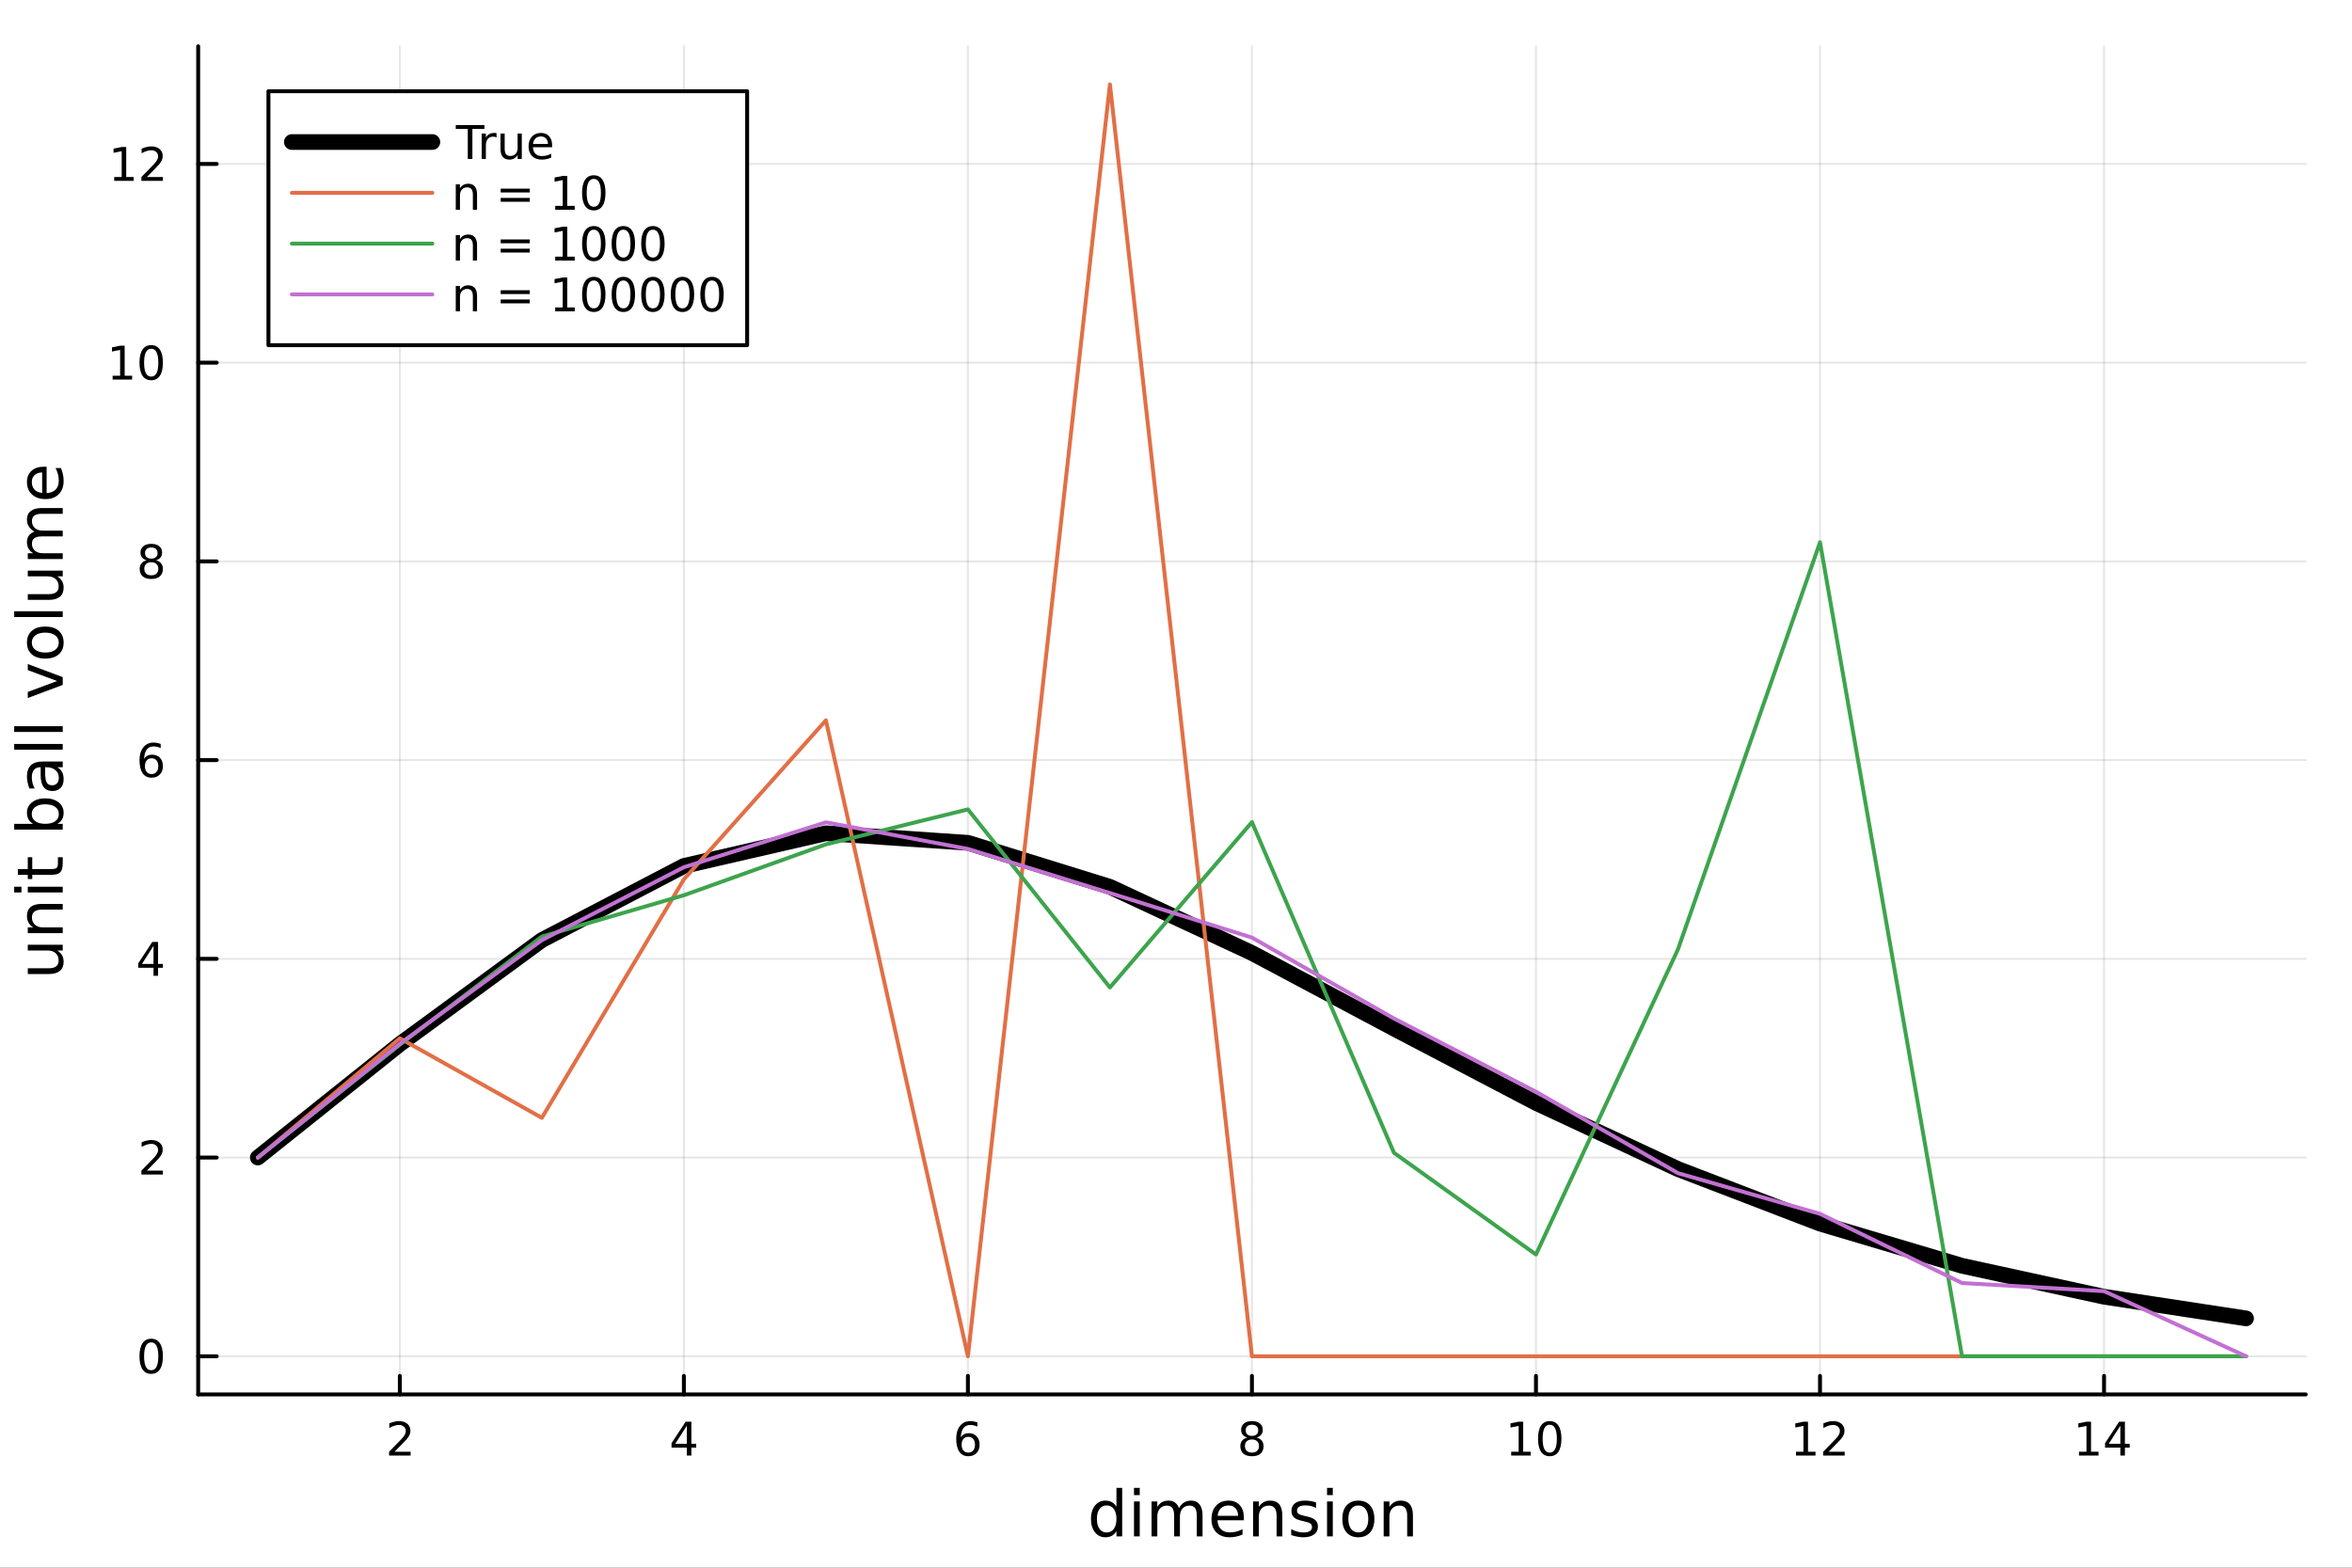 <?xml version="1.0" encoding="utf-8"?>
<svg xmlns="http://www.w3.org/2000/svg" xmlns:xlink="http://www.w3.org/1999/xlink" width="600" height="400" viewBox="0 0 2400 1600">
<rect x="0" y="0" width="2400" height="1600" fill="#333333" stroke="none"/>
<defs>
  <clipPath id="clip280">
    <rect x="0" y="0" width="2400" height="1600"/>
  </clipPath>
</defs>
<path clip-path="url(#clip280)" d="M0 1600 L2400 1600 L2400 0 L0 0  Z" fill="#ffffff" fill-rule="evenodd" fill-opacity="1"/>
<defs>
  <clipPath id="clip281">
    <rect x="480" y="0" width="1681" height="1600"/>
  </clipPath>
</defs>
<path clip-path="url(#clip280)" d="M202.227 1423.18 L2352.76 1423.18 L2352.76 47.244 L202.227 47.244  Z" fill="#ffffff" fill-rule="evenodd" fill-opacity="1"/>
<defs>
  <clipPath id="clip282">
    <rect x="202" y="47" width="2152" height="1377"/>
  </clipPath>
</defs>
<polyline clip-path="url(#clip282)" style="stroke:#000000; stroke-linecap:round; stroke-linejoin:round; stroke-width:2; stroke-opacity:0.1; fill:none" points="408.006,1423.18 408.006,47.244 "/>
<polyline clip-path="url(#clip282)" style="stroke:#000000; stroke-linecap:round; stroke-linejoin:round; stroke-width:2; stroke-opacity:0.1; fill:none" points="697.834,1423.18 697.834,47.244 "/>
<polyline clip-path="url(#clip282)" style="stroke:#000000; stroke-linecap:round; stroke-linejoin:round; stroke-width:2; stroke-opacity:0.1; fill:none" points="987.663,1423.18 987.663,47.244 "/>
<polyline clip-path="url(#clip282)" style="stroke:#000000; stroke-linecap:round; stroke-linejoin:round; stroke-width:2; stroke-opacity:0.1; fill:none" points="1277.49,1423.18 1277.49,47.244 "/>
<polyline clip-path="url(#clip282)" style="stroke:#000000; stroke-linecap:round; stroke-linejoin:round; stroke-width:2; stroke-opacity:0.1; fill:none" points="1567.32,1423.18 1567.32,47.244 "/>
<polyline clip-path="url(#clip282)" style="stroke:#000000; stroke-linecap:round; stroke-linejoin:round; stroke-width:2; stroke-opacity:0.1; fill:none" points="1857.15,1423.18 1857.15,47.244 "/>
<polyline clip-path="url(#clip282)" style="stroke:#000000; stroke-linecap:round; stroke-linejoin:round; stroke-width:2; stroke-opacity:0.1; fill:none" points="2146.98,1423.18 2146.98,47.244 "/>
<polyline clip-path="url(#clip280)" style="stroke:#000000; stroke-linecap:round; stroke-linejoin:round; stroke-width:4; stroke-opacity:1; fill:none" points="202.227,1423.18 2352.76,1423.18 "/>
<polyline clip-path="url(#clip280)" style="stroke:#000000; stroke-linecap:round; stroke-linejoin:round; stroke-width:4; stroke-opacity:1; fill:none" points="408.006,1423.18 408.006,1404.28 "/>
<polyline clip-path="url(#clip280)" style="stroke:#000000; stroke-linecap:round; stroke-linejoin:round; stroke-width:4; stroke-opacity:1; fill:none" points="697.834,1423.18 697.834,1404.28 "/>
<polyline clip-path="url(#clip280)" style="stroke:#000000; stroke-linecap:round; stroke-linejoin:round; stroke-width:4; stroke-opacity:1; fill:none" points="987.663,1423.18 987.663,1404.28 "/>
<polyline clip-path="url(#clip280)" style="stroke:#000000; stroke-linecap:round; stroke-linejoin:round; stroke-width:4; stroke-opacity:1; fill:none" points="1277.49,1423.18 1277.49,1404.28 "/>
<polyline clip-path="url(#clip280)" style="stroke:#000000; stroke-linecap:round; stroke-linejoin:round; stroke-width:4; stroke-opacity:1; fill:none" points="1567.32,1423.18 1567.32,1404.28 "/>
<polyline clip-path="url(#clip280)" style="stroke:#000000; stroke-linecap:round; stroke-linejoin:round; stroke-width:4; stroke-opacity:1; fill:none" points="1857.15,1423.18 1857.15,1404.28 "/>
<polyline clip-path="url(#clip280)" style="stroke:#000000; stroke-linecap:round; stroke-linejoin:round; stroke-width:4; stroke-opacity:1; fill:none" points="2146.98,1423.18 2146.98,1404.28 "/>
<path clip-path="url(#clip280)" d="M402.659 1481.64 L418.978 1481.64 L418.978 1485.58 L397.034 1485.58 L397.034 1481.64 Q399.696 1478.89 404.279 1474.26 Q408.885 1469.61 410.066 1468.27 Q412.311 1465.74 413.191 1464.01 Q414.094 1462.25 414.094 1460.56 Q414.094 1457.8 412.149 1456.07 Q410.228 1454.33 407.126 1454.33 Q404.927 1454.33 402.473 1455.09 Q400.043 1455.86 397.265 1457.41 L397.265 1452.69 Q400.089 1451.55 402.543 1450.97 Q404.997 1450.39 407.034 1450.39 Q412.404 1450.39 415.598 1453.08 Q418.793 1455.77 418.793 1460.26 Q418.793 1462.39 417.983 1464.31 Q417.196 1466.2 415.089 1468.8 Q414.51 1469.47 411.409 1472.69 Q408.307 1475.88 402.659 1481.64 Z" fill="#000000" fill-rule="nonzero" fill-opacity="1" /><path clip-path="url(#clip280)" d="M700.844 1455.09 L689.038 1473.54 L700.844 1473.54 L700.844 1455.09 M699.617 1451.02 L705.496 1451.02 L705.496 1473.54 L710.427 1473.54 L710.427 1477.43 L705.496 1477.43 L705.496 1485.58 L700.844 1485.58 L700.844 1477.43 L685.242 1477.43 L685.242 1472.92 L699.617 1451.02 Z" fill="#000000" fill-rule="nonzero" fill-opacity="1" /><path clip-path="url(#clip280)" d="M988.068 1466.44 Q984.92 1466.44 983.068 1468.59 Q981.239 1470.74 981.239 1474.49 Q981.239 1478.22 983.068 1480.39 Q984.92 1482.55 988.068 1482.55 Q991.216 1482.55 993.045 1480.39 Q994.897 1478.22 994.897 1474.49 Q994.897 1470.74 993.045 1468.59 Q991.216 1466.44 988.068 1466.44 M997.351 1451.78 L997.351 1456.04 Q995.591 1455.21 993.786 1454.77 Q992.003 1454.33 990.244 1454.33 Q985.614 1454.33 983.161 1457.45 Q980.73 1460.58 980.383 1466.9 Q981.749 1464.89 983.809 1463.82 Q985.869 1462.73 988.346 1462.73 Q993.554 1462.73 996.563 1465.9 Q999.596 1469.05 999.596 1474.49 Q999.596 1479.82 996.448 1483.03 Q993.3 1486.25 988.068 1486.25 Q982.073 1486.25 978.902 1481.67 Q975.73 1477.06 975.73 1468.33 Q975.73 1460.14 979.619 1455.28 Q983.508 1450.39 990.059 1450.39 Q991.818 1450.39 993.601 1450.74 Q995.406 1451.09 997.351 1451.78 Z" fill="#000000" fill-rule="nonzero" fill-opacity="1" /><path clip-path="url(#clip280)" d="M1277.49 1469.17 Q1274.16 1469.17 1272.24 1470.95 Q1270.34 1472.73 1270.34 1475.86 Q1270.34 1478.98 1272.24 1480.77 Q1274.16 1482.55 1277.49 1482.55 Q1280.83 1482.55 1282.75 1480.77 Q1284.67 1478.96 1284.67 1475.86 Q1284.67 1472.73 1282.75 1470.95 Q1280.85 1469.17 1277.49 1469.17 M1272.82 1467.18 Q1269.81 1466.44 1268.12 1464.38 Q1266.45 1462.32 1266.45 1459.35 Q1266.45 1455.21 1269.39 1452.8 Q1272.35 1450.39 1277.49 1450.39 Q1282.65 1450.39 1285.59 1452.8 Q1288.53 1455.21 1288.53 1459.35 Q1288.53 1462.32 1286.84 1464.38 Q1285.18 1466.44 1282.19 1467.18 Q1285.57 1467.96 1287.45 1470.26 Q1289.34 1472.55 1289.34 1475.86 Q1289.34 1480.88 1286.26 1483.57 Q1283.21 1486.25 1277.49 1486.25 Q1271.77 1486.25 1268.7 1483.57 Q1265.64 1480.88 1265.64 1475.86 Q1265.64 1472.55 1267.54 1470.26 Q1269.44 1467.96 1272.82 1467.18 M1271.1 1459.79 Q1271.1 1462.48 1272.77 1463.98 Q1274.46 1465.49 1277.49 1465.49 Q1280.5 1465.49 1282.19 1463.98 Q1283.9 1462.48 1283.9 1459.79 Q1283.9 1457.11 1282.19 1455.6 Q1280.5 1454.1 1277.49 1454.1 Q1274.46 1454.1 1272.77 1455.6 Q1271.1 1457.11 1271.1 1459.79 Z" fill="#000000" fill-rule="nonzero" fill-opacity="1" /><path clip-path="url(#clip280)" d="M1542.01 1481.64 L1549.65 1481.64 L1549.65 1455.28 L1541.34 1456.95 L1541.34 1452.69 L1549.6 1451.02 L1554.28 1451.02 L1554.28 1481.64 L1561.92 1481.64 L1561.92 1485.58 L1542.01 1485.58 L1542.01 1481.64 Z" fill="#000000" fill-rule="nonzero" fill-opacity="1" /><path clip-path="url(#clip280)" d="M1581.36 1454.1 Q1577.75 1454.1 1575.92 1457.66 Q1574.11 1461.2 1574.11 1468.33 Q1574.11 1475.44 1575.92 1479.01 Q1577.75 1482.55 1581.36 1482.55 Q1584.99 1482.55 1586.8 1479.01 Q1588.63 1475.44 1588.63 1468.33 Q1588.63 1461.2 1586.8 1457.66 Q1584.99 1454.1 1581.36 1454.1 M1581.36 1450.39 Q1587.17 1450.39 1590.23 1455 Q1593.3 1459.58 1593.3 1468.33 Q1593.3 1477.06 1590.23 1481.67 Q1587.17 1486.25 1581.36 1486.25 Q1575.55 1486.25 1572.47 1481.67 Q1569.42 1477.06 1569.42 1468.33 Q1569.42 1459.58 1572.47 1455 Q1575.55 1450.39 1581.36 1450.39 Z" fill="#000000" fill-rule="nonzero" fill-opacity="1" /><path clip-path="url(#clip280)" d="M1832.64 1481.64 L1840.27 1481.64 L1840.27 1455.28 L1831.96 1456.95 L1831.96 1452.69 L1840.23 1451.02 L1844.9 1451.02 L1844.9 1481.64 L1852.54 1481.64 L1852.54 1485.58 L1832.64 1485.58 L1832.64 1481.64 Z" fill="#000000" fill-rule="nonzero" fill-opacity="1" /><path clip-path="url(#clip280)" d="M1866.01 1481.64 L1882.33 1481.64 L1882.33 1485.58 L1860.39 1485.58 L1860.39 1481.64 Q1863.05 1478.89 1867.64 1474.26 Q1872.24 1469.61 1873.42 1468.27 Q1875.67 1465.74 1876.55 1464.01 Q1877.45 1462.25 1877.45 1460.56 Q1877.45 1457.8 1875.51 1456.07 Q1873.58 1454.33 1870.48 1454.33 Q1868.28 1454.33 1865.83 1455.09 Q1863.4 1455.86 1860.62 1457.41 L1860.62 1452.69 Q1863.45 1451.55 1865.9 1450.97 Q1868.35 1450.39 1870.39 1450.39 Q1875.76 1450.39 1878.95 1453.08 Q1882.15 1455.77 1882.15 1460.26 Q1882.15 1462.39 1881.34 1464.31 Q1880.55 1466.2 1878.45 1468.8 Q1877.87 1469.47 1874.76 1472.69 Q1871.66 1475.88 1866.01 1481.64 Z" fill="#000000" fill-rule="nonzero" fill-opacity="1" /><path clip-path="url(#clip280)" d="M2121.42 1481.64 L2129.06 1481.64 L2129.06 1455.28 L2120.75 1456.95 L2120.75 1452.69 L2129.01 1451.02 L2133.69 1451.02 L2133.69 1481.64 L2141.33 1481.64 L2141.33 1485.58 L2121.42 1485.58 L2121.42 1481.64 Z" fill="#000000" fill-rule="nonzero" fill-opacity="1" /><path clip-path="url(#clip280)" d="M2163.62 1455.09 L2151.82 1473.54 L2163.62 1473.54 L2163.62 1455.09 M2162.39 1451.02 L2168.27 1451.02 L2168.27 1473.54 L2173.2 1473.54 L2173.2 1477.43 L2168.27 1477.43 L2168.27 1485.58 L2163.62 1485.58 L2163.62 1477.43 L2148.02 1477.43 L2148.02 1472.92 L2162.39 1451.02 Z" fill="#000000" fill-rule="nonzero" fill-opacity="1" /><path clip-path="url(#clip280)" d="M1139.23 1537.81 L1139.23 1518.52 L1145.08 1518.52 L1145.08 1568.04 L1139.23 1568.04 L1139.23 1562.7 Q1137.38 1565.88 1134.55 1567.44 Q1131.75 1568.97 1127.8 1568.97 Q1121.34 1568.97 1117.27 1563.81 Q1113.22 1558.65 1113.22 1550.25 Q1113.22 1541.85 1117.27 1536.69 Q1121.34 1531.54 1127.8 1531.54 Q1131.75 1531.54 1134.55 1533.1 Q1137.38 1534.62 1139.23 1537.81 M1119.27 1550.25 Q1119.27 1556.71 1121.91 1560.4 Q1124.59 1564.07 1129.23 1564.07 Q1133.88 1564.07 1136.55 1560.4 Q1139.23 1556.71 1139.23 1550.25 Q1139.23 1543.79 1136.55 1540.13 Q1133.88 1536.44 1129.23 1536.44 Q1124.59 1536.44 1121.91 1540.13 Q1119.27 1543.79 1119.27 1550.25 Z" fill="#000000" fill-rule="nonzero" fill-opacity="1" /><path clip-path="url(#clip280)" d="M1157.15 1532.4 L1163 1532.4 L1163 1568.04 L1157.15 1568.04 L1157.15 1532.4 M1157.15 1518.52 L1163 1518.52 L1163 1525.93 L1157.15 1525.93 L1157.15 1518.52 Z" fill="#000000" fill-rule="nonzero" fill-opacity="1" /><path clip-path="url(#clip280)" d="M1203.01 1539.24 Q1205.21 1535.29 1208.26 1533.41 Q1211.32 1531.54 1215.46 1531.54 Q1221.03 1531.54 1224.05 1535.45 Q1227.08 1539.33 1227.08 1546.53 L1227.08 1568.04 L1221.19 1568.04 L1221.19 1546.72 Q1221.19 1541.59 1219.37 1539.11 Q1217.56 1536.63 1213.83 1536.63 Q1209.28 1536.63 1206.64 1539.65 Q1204 1542.68 1204 1547.9 L1204 1568.04 L1198.11 1568.04 L1198.11 1546.72 Q1198.11 1541.56 1196.3 1539.11 Q1194.48 1536.63 1190.7 1536.63 Q1186.21 1536.63 1183.57 1539.68 Q1180.92 1542.71 1180.92 1547.9 L1180.92 1568.04 L1175.04 1568.04 L1175.04 1532.4 L1180.92 1532.4 L1180.92 1537.93 Q1182.93 1534.66 1185.73 1533.1 Q1188.53 1531.54 1192.38 1531.54 Q1196.27 1531.54 1198.97 1533.51 Q1201.71 1535.48 1203.01 1539.24 Z" fill="#000000" fill-rule="nonzero" fill-opacity="1" /><path clip-path="url(#clip280)" d="M1269.25 1548.76 L1269.25 1551.62 L1242.32 1551.62 Q1242.7 1557.67 1245.95 1560.85 Q1249.23 1564 1255.05 1564 Q1258.43 1564 1261.58 1563.17 Q1264.76 1562.35 1267.88 1560.69 L1267.88 1566.23 Q1264.73 1567.57 1261.42 1568.27 Q1258.11 1568.97 1254.7 1568.97 Q1246.17 1568.97 1241.18 1564 Q1236.21 1559.04 1236.21 1550.57 Q1236.21 1541.82 1240.92 1536.69 Q1245.66 1531.54 1253.68 1531.54 Q1260.88 1531.54 1265.05 1536.18 Q1269.25 1540.8 1269.25 1548.76 M1263.39 1547.04 Q1263.33 1542.23 1260.69 1539.37 Q1258.08 1536.5 1253.75 1536.5 Q1248.85 1536.5 1245.89 1539.27 Q1242.96 1542.04 1242.51 1547.07 L1263.39 1547.04 Z" fill="#000000" fill-rule="nonzero" fill-opacity="1" /><path clip-path="url(#clip280)" d="M1308.49 1546.53 L1308.49 1568.04 L1302.64 1568.04 L1302.64 1546.72 Q1302.64 1541.66 1300.66 1539.14 Q1298.69 1536.63 1294.74 1536.63 Q1290 1536.63 1287.26 1539.65 Q1284.53 1542.68 1284.53 1547.9 L1284.53 1568.04 L1278.64 1568.04 L1278.64 1532.4 L1284.53 1532.4 L1284.53 1537.93 Q1286.63 1534.72 1289.46 1533.13 Q1292.32 1531.54 1296.05 1531.54 Q1302.19 1531.54 1305.34 1535.36 Q1308.49 1539.14 1308.49 1546.53 Z" fill="#000000" fill-rule="nonzero" fill-opacity="1" /><path clip-path="url(#clip280)" d="M1342.9 1533.45 L1342.9 1538.98 Q1340.42 1537.71 1337.74 1537.07 Q1335.07 1536.44 1332.2 1536.44 Q1327.84 1536.44 1325.65 1537.77 Q1323.48 1539.11 1323.48 1541.79 Q1323.48 1543.82 1325.04 1545 Q1326.6 1546.15 1331.31 1547.2 L1333.32 1547.64 Q1339.56 1548.98 1342.17 1551.43 Q1344.81 1553.85 1344.81 1558.21 Q1344.81 1563.17 1340.86 1566.07 Q1336.95 1568.97 1330.07 1568.97 Q1327.21 1568.97 1324.09 1568.39 Q1321 1567.85 1317.56 1566.74 L1317.56 1560.69 Q1320.81 1562.38 1323.96 1563.24 Q1327.11 1564.07 1330.2 1564.07 Q1334.34 1564.07 1336.57 1562.66 Q1338.79 1561.23 1338.79 1558.65 Q1338.79 1556.27 1337.17 1554.99 Q1335.58 1553.72 1330.14 1552.54 L1328.1 1552.07 Q1322.66 1550.92 1320.24 1548.56 Q1317.82 1546.18 1317.82 1542.04 Q1317.82 1537.01 1321.38 1534.27 Q1324.95 1531.54 1331.5 1531.54 Q1334.75 1531.54 1337.62 1532.01 Q1340.48 1532.49 1342.9 1533.45 Z" fill="#000000" fill-rule="nonzero" fill-opacity="1" /><path clip-path="url(#clip280)" d="M1354.13 1532.4 L1359.99 1532.4 L1359.99 1568.04 L1354.13 1568.04 L1354.13 1532.4 M1354.13 1518.52 L1359.99 1518.52 L1359.99 1525.93 L1354.13 1525.93 L1354.13 1518.52 Z" fill="#000000" fill-rule="nonzero" fill-opacity="1" /><path clip-path="url(#clip280)" d="M1386.06 1536.5 Q1381.35 1536.5 1378.61 1540.19 Q1375.87 1543.85 1375.87 1550.25 Q1375.87 1556.65 1378.58 1560.34 Q1381.32 1564 1386.06 1564 Q1390.74 1564 1393.47 1560.31 Q1396.21 1556.62 1396.21 1550.25 Q1396.21 1543.92 1393.47 1540.23 Q1390.74 1536.5 1386.06 1536.5 M1386.06 1531.54 Q1393.7 1531.54 1398.06 1536.5 Q1402.42 1541.47 1402.42 1550.25 Q1402.42 1559 1398.06 1564 Q1393.7 1568.97 1386.06 1568.97 Q1378.39 1568.97 1374.03 1564 Q1369.7 1559 1369.7 1550.25 Q1369.7 1541.47 1374.03 1536.5 Q1378.39 1531.54 1386.06 1531.54 Z" fill="#000000" fill-rule="nonzero" fill-opacity="1" /><path clip-path="url(#clip280)" d="M1441.76 1546.53 L1441.76 1568.04 L1435.9 1568.04 L1435.9 1546.72 Q1435.9 1541.66 1433.93 1539.14 Q1431.96 1536.63 1428.01 1536.63 Q1423.27 1536.63 1420.53 1539.65 Q1417.79 1542.68 1417.79 1547.9 L1417.79 1568.04 L1411.9 1568.04 L1411.9 1532.4 L1417.79 1532.4 L1417.79 1537.93 Q1419.89 1534.72 1422.73 1533.13 Q1425.59 1531.54 1429.31 1531.54 Q1435.46 1531.54 1438.61 1535.36 Q1441.76 1539.14 1441.76 1546.53 Z" fill="#000000" fill-rule="nonzero" fill-opacity="1" /><polyline clip-path="url(#clip282)" style="stroke:#000000; stroke-linecap:round; stroke-linejoin:round; stroke-width:2; stroke-opacity:0.1; fill:none" points="202.227,1384.24 2352.76,1384.24 "/>
<polyline clip-path="url(#clip282)" style="stroke:#000000; stroke-linecap:round; stroke-linejoin:round; stroke-width:2; stroke-opacity:0.1; fill:none" points="202.227,1181.42 2352.76,1181.42 "/>
<polyline clip-path="url(#clip282)" style="stroke:#000000; stroke-linecap:round; stroke-linejoin:round; stroke-width:2; stroke-opacity:0.1; fill:none" points="202.227,978.597 2352.76,978.597 "/>
<polyline clip-path="url(#clip282)" style="stroke:#000000; stroke-linecap:round; stroke-linejoin:round; stroke-width:2; stroke-opacity:0.1; fill:none" points="202.227,775.776 2352.76,775.776 "/>
<polyline clip-path="url(#clip282)" style="stroke:#000000; stroke-linecap:round; stroke-linejoin:round; stroke-width:2; stroke-opacity:0.1; fill:none" points="202.227,572.955 2352.76,572.955 "/>
<polyline clip-path="url(#clip282)" style="stroke:#000000; stroke-linecap:round; stroke-linejoin:round; stroke-width:2; stroke-opacity:0.1; fill:none" points="202.227,370.135 2352.76,370.135 "/>
<polyline clip-path="url(#clip282)" style="stroke:#000000; stroke-linecap:round; stroke-linejoin:round; stroke-width:2; stroke-opacity:0.1; fill:none" points="202.227,167.314 2352.76,167.314 "/>
<polyline clip-path="url(#clip280)" style="stroke:#000000; stroke-linecap:round; stroke-linejoin:round; stroke-width:4; stroke-opacity:1; fill:none" points="202.227,1423.18 202.227,47.244 "/>
<polyline clip-path="url(#clip280)" style="stroke:#000000; stroke-linecap:round; stroke-linejoin:round; stroke-width:4; stroke-opacity:1; fill:none" points="202.227,1384.24 221.125,1384.24 "/>
<polyline clip-path="url(#clip280)" style="stroke:#000000; stroke-linecap:round; stroke-linejoin:round; stroke-width:4; stroke-opacity:1; fill:none" points="202.227,1181.42 221.125,1181.42 "/>
<polyline clip-path="url(#clip280)" style="stroke:#000000; stroke-linecap:round; stroke-linejoin:round; stroke-width:4; stroke-opacity:1; fill:none" points="202.227,978.597 221.125,978.597 "/>
<polyline clip-path="url(#clip280)" style="stroke:#000000; stroke-linecap:round; stroke-linejoin:round; stroke-width:4; stroke-opacity:1; fill:none" points="202.227,775.776 221.125,775.776 "/>
<polyline clip-path="url(#clip280)" style="stroke:#000000; stroke-linecap:round; stroke-linejoin:round; stroke-width:4; stroke-opacity:1; fill:none" points="202.227,572.955 221.125,572.955 "/>
<polyline clip-path="url(#clip280)" style="stroke:#000000; stroke-linecap:round; stroke-linejoin:round; stroke-width:4; stroke-opacity:1; fill:none" points="202.227,370.135 221.125,370.135 "/>
<polyline clip-path="url(#clip280)" style="stroke:#000000; stroke-linecap:round; stroke-linejoin:round; stroke-width:4; stroke-opacity:1; fill:none" points="202.227,167.314 221.125,167.314 "/>
<path clip-path="url(#clip280)" d="M154.283 1370.04 Q150.672 1370.04 148.843 1373.6 Q147.038 1377.14 147.038 1384.27 Q147.038 1391.38 148.843 1394.94 Q150.672 1398.49 154.283 1398.49 Q157.917 1398.49 159.723 1394.94 Q161.552 1391.38 161.552 1384.27 Q161.552 1377.14 159.723 1373.6 Q157.917 1370.04 154.283 1370.04 M154.283 1366.33 Q160.093 1366.33 163.149 1370.94 Q166.227 1375.52 166.227 1384.27 Q166.227 1393 163.149 1397.61 Q160.093 1402.19 154.283 1402.19 Q148.473 1402.19 145.394 1397.61 Q142.339 1393 142.339 1384.27 Q142.339 1375.52 145.394 1370.94 Q148.473 1366.33 154.283 1366.33 Z" fill="#000000" fill-rule="nonzero" fill-opacity="1" /><path clip-path="url(#clip280)" d="M149.908 1194.76 L166.227 1194.76 L166.227 1198.7 L144.283 1198.7 L144.283 1194.76 Q146.945 1192.01 151.528 1187.38 Q156.135 1182.73 157.315 1181.38 Q159.561 1178.86 160.44 1177.12 Q161.343 1175.36 161.343 1173.67 Q161.343 1170.92 159.399 1169.18 Q157.478 1167.45 154.376 1167.45 Q152.177 1167.45 149.723 1168.21 Q147.292 1168.98 144.515 1170.53 L144.515 1165.8 Q147.339 1164.67 149.792 1164.09 Q152.246 1163.51 154.283 1163.51 Q159.653 1163.51 162.848 1166.2 Q166.042 1168.88 166.042 1173.37 Q166.042 1175.5 165.232 1177.42 Q164.445 1179.32 162.339 1181.92 Q161.76 1182.59 158.658 1185.8 Q155.556 1189 149.908 1194.76 Z" fill="#000000" fill-rule="nonzero" fill-opacity="1" /><path clip-path="url(#clip280)" d="M156.644 965.391 L144.839 983.84 L156.644 983.84 L156.644 965.391 M155.417 961.317 L161.297 961.317 L161.297 983.84 L166.227 983.84 L166.227 987.729 L161.297 987.729 L161.297 995.877 L156.644 995.877 L156.644 987.729 L141.042 987.729 L141.042 983.215 L155.417 961.317 Z" fill="#000000" fill-rule="nonzero" fill-opacity="1" /><path clip-path="url(#clip280)" d="M154.7 773.913 Q151.552 773.913 149.7 776.065 Q147.871 778.218 147.871 781.968 Q147.871 785.695 149.7 787.871 Q151.552 790.024 154.7 790.024 Q157.848 790.024 159.677 787.871 Q161.528 785.695 161.528 781.968 Q161.528 778.218 159.677 776.065 Q157.848 773.913 154.7 773.913 M163.982 759.26 L163.982 763.519 Q162.223 762.686 160.417 762.246 Q158.635 761.806 156.876 761.806 Q152.246 761.806 149.792 764.931 Q147.362 768.056 147.015 774.376 Q148.38 772.362 150.441 771.297 Q152.501 770.209 154.978 770.209 Q160.186 770.209 163.195 773.38 Q166.227 776.528 166.227 781.968 Q166.227 787.292 163.079 790.51 Q159.931 793.727 154.7 793.727 Q148.704 793.727 145.533 789.144 Q142.362 784.538 142.362 775.811 Q142.362 767.616 146.251 762.755 Q150.14 757.871 156.69 757.871 Q158.45 757.871 160.232 758.218 Q162.038 758.566 163.982 759.26 Z" fill="#000000" fill-rule="nonzero" fill-opacity="1" /><path clip-path="url(#clip280)" d="M154.376 573.823 Q151.042 573.823 149.121 575.606 Q147.223 577.388 147.223 580.513 Q147.223 583.638 149.121 585.421 Q151.042 587.203 154.376 587.203 Q157.709 587.203 159.63 585.421 Q161.552 583.615 161.552 580.513 Q161.552 577.388 159.63 575.606 Q157.732 573.823 154.376 573.823 M149.7 571.833 Q146.691 571.092 145.001 569.032 Q143.334 566.972 143.334 564.009 Q143.334 559.865 146.274 557.458 Q149.237 555.05 154.376 555.05 Q159.538 555.05 162.477 557.458 Q165.417 559.865 165.417 564.009 Q165.417 566.972 163.727 569.032 Q162.061 571.092 159.075 571.833 Q162.454 572.62 164.329 574.911 Q166.227 577.203 166.227 580.513 Q166.227 585.536 163.149 588.222 Q160.093 590.907 154.376 590.907 Q148.658 590.907 145.579 588.222 Q142.524 585.536 142.524 580.513 Q142.524 577.203 144.422 574.911 Q146.32 572.62 149.7 571.833 M147.987 564.448 Q147.987 567.134 149.653 568.638 Q151.343 570.143 154.376 570.143 Q157.385 570.143 159.075 568.638 Q160.788 567.134 160.788 564.448 Q160.788 561.763 159.075 560.259 Q157.385 558.754 154.376 558.754 Q151.343 558.754 149.653 560.259 Q147.987 561.763 147.987 564.448 Z" fill="#000000" fill-rule="nonzero" fill-opacity="1" /><path clip-path="url(#clip280)" d="M114.931 383.48 L122.57 383.48 L122.57 357.114 L114.26 358.781 L114.26 354.521 L122.524 352.855 L127.2 352.855 L127.2 383.48 L134.839 383.48 L134.839 387.415 L114.931 387.415 L114.931 383.48 Z" fill="#000000" fill-rule="nonzero" fill-opacity="1" /><path clip-path="url(#clip280)" d="M154.283 355.933 Q150.672 355.933 148.843 359.498 Q147.038 363.04 147.038 370.169 Q147.038 377.276 148.843 380.841 Q150.672 384.382 154.283 384.382 Q157.917 384.382 159.723 380.841 Q161.552 377.276 161.552 370.169 Q161.552 363.04 159.723 359.498 Q157.917 355.933 154.283 355.933 M154.283 352.23 Q160.093 352.23 163.149 356.836 Q166.227 361.419 166.227 370.169 Q166.227 378.896 163.149 383.503 Q160.093 388.086 154.283 388.086 Q148.473 388.086 145.394 383.503 Q142.339 378.896 142.339 370.169 Q142.339 361.419 145.394 356.836 Q148.473 352.23 154.283 352.23 Z" fill="#000000" fill-rule="nonzero" fill-opacity="1" /><path clip-path="url(#clip280)" d="M116.529 180.659 L124.168 180.659 L124.168 154.293 L115.857 155.96 L115.857 151.701 L124.121 150.034 L128.797 150.034 L128.797 180.659 L136.436 180.659 L136.436 184.594 L116.529 184.594 L116.529 180.659 Z" fill="#000000" fill-rule="nonzero" fill-opacity="1" /><path clip-path="url(#clip280)" d="M149.908 180.659 L166.227 180.659 L166.227 184.594 L144.283 184.594 L144.283 180.659 Q146.945 177.904 151.528 173.275 Q156.135 168.622 157.315 167.279 Q159.561 164.756 160.44 163.02 Q161.343 161.261 161.343 159.571 Q161.343 156.816 159.399 155.08 Q157.478 153.344 154.376 153.344 Q152.177 153.344 149.723 154.108 Q147.292 154.872 144.515 156.423 L144.515 151.701 Q147.339 150.566 149.792 149.988 Q152.246 149.409 154.283 149.409 Q159.653 149.409 162.848 152.094 Q166.042 154.779 166.042 159.27 Q166.042 161.4 165.232 163.321 Q164.445 165.219 162.339 167.812 Q161.76 168.483 158.658 171.701 Q155.556 174.895 149.908 180.659 Z" fill="#000000" fill-rule="nonzero" fill-opacity="1" /><path clip-path="url(#clip280)" d="M49.936 994.089 L28.356 994.089 L28.356 988.233 L49.713 988.233 Q54.774 988.233 57.32 986.26 Q59.835 984.286 59.835 980.339 Q59.835 975.597 56.811 972.86 Q53.787 970.091 48.567 970.091 L28.356 970.091 L28.356 964.234 L64.004 964.234 L64.004 970.091 L58.53 970.091 Q61.776 972.223 63.368 975.056 Q64.927 977.857 64.927 981.581 Q64.927 987.724 61.108 990.906 Q57.288 994.089 49.936 994.089 M27.497 979.353 L27.497 979.353 Z" fill="#000000" fill-rule="nonzero" fill-opacity="1" /><path clip-path="url(#clip280)" d="M42.488 922.539 L64.004 922.539 L64.004 928.395 L42.679 928.395 Q37.618 928.395 35.104 930.369 Q32.589 932.342 32.589 936.289 Q32.589 941.031 35.613 943.768 Q38.637 946.506 43.857 946.506 L64.004 946.506 L64.004 952.394 L28.356 952.394 L28.356 946.506 L33.894 946.506 Q30.68 944.405 29.088 941.572 Q27.497 938.708 27.497 934.984 Q27.497 928.841 31.316 925.69 Q35.104 922.539 42.488 922.539 Z" fill="#000000" fill-rule="nonzero" fill-opacity="1" /><path clip-path="url(#clip280)" d="M28.356 910.858 L28.356 905.001 L64.004 905.001 L64.004 910.858 L28.356 910.858 M14.479 910.858 L14.479 905.001 L21.895 905.001 L21.895 910.858 L14.479 910.858 Z" fill="#000000" fill-rule="nonzero" fill-opacity="1" /><path clip-path="url(#clip280)" d="M18.235 886.955 L28.356 886.955 L28.356 874.891 L32.908 874.891 L32.908 886.955 L52.259 886.955 Q56.62 886.955 57.861 885.777 Q59.103 884.567 59.103 880.907 L59.103 874.891 L64.004 874.891 L64.004 880.907 Q64.004 887.687 61.49 890.265 Q58.943 892.843 52.259 892.843 L32.908 892.843 L32.908 897.14 L28.356 897.14 L28.356 892.843 L18.235 892.843 L18.235 886.955 Z" fill="#000000" fill-rule="nonzero" fill-opacity="1" /><path clip-path="url(#clip280)" d="M46.212 820.878 Q39.751 820.878 36.09 823.552 Q32.398 826.194 32.398 830.841 Q32.398 835.488 36.09 838.161 Q39.751 840.803 46.212 840.803 Q52.673 840.803 56.365 838.161 Q60.026 835.488 60.026 830.841 Q60.026 826.194 56.365 823.552 Q52.673 820.878 46.212 820.878 M33.767 840.803 Q30.584 838.957 29.056 836.156 Q27.497 833.323 27.497 829.409 Q27.497 822.915 32.653 818.873 Q37.809 814.799 46.212 814.799 Q54.615 814.799 59.771 818.873 Q64.927 822.915 64.927 829.409 Q64.927 833.323 63.399 836.156 Q61.84 838.957 58.657 840.803 L64.004 840.803 L64.004 846.691 L14.479 846.691 L14.479 840.803 L33.767 840.803 Z" fill="#000000" fill-rule="nonzero" fill-opacity="1" /><path clip-path="url(#clip280)" d="M46.085 788.891 Q46.085 795.989 47.708 798.726 Q49.331 801.463 53.246 801.463 Q56.365 801.463 58.211 799.426 Q60.026 797.357 60.026 793.824 Q60.026 788.954 56.588 786.026 Q53.119 783.066 47.39 783.066 L46.085 783.066 L46.085 788.891 M43.666 777.21 L64.004 777.21 L64.004 783.066 L58.593 783.066 Q61.84 785.071 63.399 788.063 Q64.927 791.055 64.927 795.384 Q64.927 800.858 61.872 804.105 Q58.784 807.32 53.628 807.32 Q47.612 807.32 44.557 803.309 Q41.501 799.267 41.501 791.278 L41.501 783.066 L40.928 783.066 Q36.886 783.066 34.69 785.74 Q32.462 788.382 32.462 793.188 Q32.462 796.243 33.194 799.14 Q33.926 802.036 35.39 804.71 L29.98 804.71 Q28.738 801.495 28.133 798.471 Q27.497 795.447 27.497 792.583 Q27.497 784.849 31.507 781.029 Q35.518 777.21 43.666 777.21 Z" fill="#000000" fill-rule="nonzero" fill-opacity="1" /><path clip-path="url(#clip280)" d="M14.479 765.147 L14.479 759.29 L64.004 759.29 L64.004 765.147 L14.479 765.147 Z" fill="#000000" fill-rule="nonzero" fill-opacity="1" /><path clip-path="url(#clip280)" d="M14.479 747.036 L14.479 741.18 L64.004 741.18 L64.004 747.036 L14.479 747.036 Z" fill="#000000" fill-rule="nonzero" fill-opacity="1" /><path clip-path="url(#clip280)" d="M28.356 712.407 L28.356 706.2 L58.275 695.06 L28.356 683.92 L28.356 677.714 L64.004 691.082 L64.004 699.039 L28.356 712.407 Z" fill="#000000" fill-rule="nonzero" fill-opacity="1" /><path clip-path="url(#clip280)" d="M32.462 655.816 Q32.462 660.526 36.154 663.264 Q39.815 666.001 46.212 666.001 Q52.609 666.001 56.302 663.295 Q59.962 660.558 59.962 655.816 Q59.962 651.137 56.27 648.4 Q52.578 645.662 46.212 645.662 Q39.878 645.662 36.186 648.4 Q32.462 651.137 32.462 655.816 M27.497 655.816 Q27.497 648.177 32.462 643.816 Q37.427 639.456 46.212 639.456 Q54.965 639.456 59.962 643.816 Q64.927 648.177 64.927 655.816 Q64.927 663.486 59.962 667.847 Q54.965 672.176 46.212 672.176 Q37.427 672.176 32.462 667.847 Q27.497 663.486 27.497 655.816 Z" fill="#000000" fill-rule="nonzero" fill-opacity="1" /><path clip-path="url(#clip280)" d="M14.479 629.748 L14.479 623.892 L64.004 623.892 L64.004 629.748 L14.479 629.748 Z" fill="#000000" fill-rule="nonzero" fill-opacity="1" /><path clip-path="url(#clip280)" d="M49.936 612.242 L28.356 612.242 L28.356 606.386 L49.713 606.386 Q54.774 606.386 57.32 604.413 Q59.835 602.439 59.835 598.493 Q59.835 593.75 56.811 591.013 Q53.787 588.244 48.567 588.244 L28.356 588.244 L28.356 582.387 L64.004 582.387 L64.004 588.244 L58.53 588.244 Q61.776 590.376 63.368 593.209 Q64.927 596.01 64.927 599.734 Q64.927 605.877 61.108 609.06 Q57.288 612.242 49.936 612.242 M27.497 597.506 L27.497 597.506 Z" fill="#000000" fill-rule="nonzero" fill-opacity="1" /><path clip-path="url(#clip280)" d="M35.199 542.57 Q31.253 540.374 29.375 537.318 Q27.497 534.263 27.497 530.125 Q27.497 524.555 31.412 521.531 Q35.295 518.507 42.488 518.507 L64.004 518.507 L64.004 524.396 L42.679 524.396 Q37.555 524.396 35.072 526.21 Q32.589 528.024 32.589 531.748 Q32.589 536.3 35.613 538.941 Q38.637 541.583 43.857 541.583 L64.004 541.583 L64.004 547.471 L42.679 547.471 Q37.523 547.471 35.072 549.286 Q32.589 551.1 32.589 554.887 Q32.589 559.375 35.645 562.017 Q38.669 564.659 43.857 564.659 L64.004 564.659 L64.004 570.547 L28.356 570.547 L28.356 564.659 L33.894 564.659 Q30.616 562.654 29.056 559.853 Q27.497 557.052 27.497 553.201 Q27.497 549.317 29.47 546.612 Q31.444 543.875 35.199 542.57 Z" fill="#000000" fill-rule="nonzero" fill-opacity="1" /><path clip-path="url(#clip280)" d="M44.716 476.335 L47.581 476.335 L47.581 503.262 Q53.628 502.88 56.811 499.633 Q59.962 496.355 59.962 490.53 Q59.962 487.156 59.134 484.005 Q58.307 480.822 56.652 477.703 L62.19 477.703 Q63.527 480.854 64.227 484.164 Q64.927 487.475 64.927 490.88 Q64.927 499.41 59.962 504.407 Q54.997 509.373 46.53 509.373 Q37.777 509.373 32.653 504.662 Q27.497 499.92 27.497 491.899 Q27.497 484.705 32.144 480.536 Q36.759 476.335 44.716 476.335 M42.997 482.191 Q38.191 482.255 35.327 484.896 Q32.462 487.506 32.462 491.835 Q32.462 496.737 35.231 499.697 Q38 502.625 43.029 503.071 L42.997 482.191 Z" fill="#000000" fill-rule="nonzero" fill-opacity="1" /><polyline clip-path="url(#clip282)" style="stroke:#000000; stroke-linecap:round; stroke-linejoin:round; stroke-width:16; stroke-opacity:1; fill:none" points="263.091,1181.42 408.006,1065.65 552.92,959.452 697.834,883.798 842.749,850.436 987.663,860.179 1132.58,905.098 1277.49,972.643 1422.41,1049.74 1567.32,1125.63 1712.23,1193.17 1857.15,1248.83 2002.06,1291.89 2146.98,1323.47 2291.89,1345.56 "/>
<polyline clip-path="url(#clip282)" style="stroke:#e26f46; stroke-linecap:round; stroke-linejoin:round; stroke-width:4; stroke-opacity:1; fill:none" points="263.091,1181.42 408.006,1059.73 552.92,1140.85 697.834,897.469 842.749,735.212 987.663,1384.24 1132.58,86.186 1277.49,1384.24 1422.41,1384.24 1567.32,1384.24 1712.23,1384.24 1857.15,1384.24 2002.06,1384.24 2146.98,1384.24 2291.89,1384.24 "/>
<polyline clip-path="url(#clip282)" style="stroke:#3da44d; stroke-linecap:round; stroke-linejoin:round; stroke-width:4; stroke-opacity:1; fill:none" points="263.091,1181.42 408.006,1066.22 552.92,955.881 697.834,913.694 842.749,861.772 987.663,826.076 1132.58,1007.8 1277.49,839.056 1422.41,1176.55 1567.32,1280.39 1712.23,968.861 1857.15,553.485 2002.06,1384.24 2146.98,1384.24 2291.89,1384.24 "/>
<polyline clip-path="url(#clip282)" style="stroke:#c271d2; stroke-linecap:round; stroke-linejoin:round; stroke-width:4; stroke-opacity:1; fill:none" points="263.091,1181.42 408.006,1065.24 552.92,959.499 697.834,885.105 842.749,839.283 987.663,866.445 1132.58,911.488 1277.49,956.919 1422.41,1039.48 1567.32,1114.24 1712.23,1197.32 1857.15,1238.86 2002.06,1309.47 2146.98,1317.78 2291.89,1384.24 "/>
<path clip-path="url(#clip280)" d="M273.912 352.309 L762.389 352.309 L762.389 93.109 L273.912 93.109  Z" fill="#ffffff" fill-rule="evenodd" fill-opacity="1"/>
<polyline clip-path="url(#clip280)" style="stroke:#000000; stroke-linecap:round; stroke-linejoin:round; stroke-width:4; stroke-opacity:1; fill:none" points="273.912,352.309 762.389,352.309 762.389,93.109 273.912,93.109 273.912,352.309 "/>
<polyline clip-path="url(#clip280)" style="stroke:#000000; stroke-linecap:round; stroke-linejoin:round; stroke-width:16; stroke-opacity:1; fill:none" points="297.807,144.949 441.175,144.949 "/>
<path clip-path="url(#clip280)" d="M465.07 127.669 L494.306 127.669 L494.306 131.604 L482.037 131.604 L482.037 162.229 L477.338 162.229 L477.338 131.604 L465.07 131.604 L465.07 127.669 Z" fill="#000000" fill-rule="nonzero" fill-opacity="1" /><path clip-path="url(#clip280)" d="M506.69 140.284 Q505.972 139.868 505.116 139.682 Q504.283 139.474 503.264 139.474 Q499.653 139.474 497.709 141.835 Q495.787 144.173 495.787 148.571 L495.787 162.229 L491.505 162.229 L491.505 136.303 L495.787 136.303 L495.787 140.331 Q497.13 137.969 499.283 136.835 Q501.435 135.678 504.514 135.678 Q504.954 135.678 505.486 135.747 Q506.019 135.794 506.667 135.909 L506.69 140.284 Z" fill="#000000" fill-rule="nonzero" fill-opacity="1" /><path clip-path="url(#clip280)" d="M510.718 151.997 L510.718 136.303 L514.977 136.303 L514.977 151.835 Q514.977 155.516 516.412 157.368 Q517.847 159.196 520.718 159.196 Q524.167 159.196 526.157 156.997 Q528.171 154.798 528.171 151.002 L528.171 136.303 L532.431 136.303 L532.431 162.229 L528.171 162.229 L528.171 158.247 Q526.62 160.608 524.56 161.766 Q522.523 162.9 519.815 162.9 Q515.347 162.9 513.033 160.122 Q510.718 157.344 510.718 151.997 M521.435 135.678 L521.435 135.678 Z" fill="#000000" fill-rule="nonzero" fill-opacity="1" /><path clip-path="url(#clip280)" d="M563.379 148.201 L563.379 150.284 L543.796 150.284 Q544.074 154.682 546.435 156.997 Q548.819 159.289 553.055 159.289 Q555.509 159.289 557.801 158.687 Q560.116 158.085 562.384 156.881 L562.384 160.909 Q560.092 161.881 557.685 162.391 Q555.278 162.9 552.801 162.9 Q546.597 162.9 542.963 159.289 Q539.352 155.678 539.352 149.52 Q539.352 143.155 542.778 139.428 Q546.227 135.678 552.06 135.678 Q557.292 135.678 560.324 139.057 Q563.379 142.414 563.379 148.201 M559.12 146.951 Q559.074 143.456 557.153 141.372 Q555.255 139.289 552.106 139.289 Q548.542 139.289 546.389 141.303 Q544.259 143.317 543.935 146.974 L559.12 146.951 Z" fill="#000000" fill-rule="nonzero" fill-opacity="1" /><polyline clip-path="url(#clip280)" style="stroke:#e26f46; stroke-linecap:round; stroke-linejoin:round; stroke-width:4; stroke-opacity:1; fill:none" points="297.807,196.789 441.175,196.789 "/>
<path clip-path="url(#clip280)" d="M486.783 198.421 L486.783 214.069 L482.523 214.069 L482.523 198.559 Q482.523 194.879 481.088 193.05 Q479.653 191.222 476.783 191.222 Q473.334 191.222 471.343 193.421 Q469.352 195.62 469.352 199.416 L469.352 214.069 L465.07 214.069 L465.07 188.143 L469.352 188.143 L469.352 192.171 Q470.88 189.833 472.94 188.675 Q475.023 187.518 477.732 187.518 Q482.199 187.518 484.491 190.296 Q486.783 193.05 486.783 198.421 Z" fill="#000000" fill-rule="nonzero" fill-opacity="1" /><path clip-path="url(#clip280)" d="M510.903 192.541 L540.579 192.541 L540.579 196.43 L510.903 196.43 L510.903 192.541 M510.903 201.985 L540.579 201.985 L540.579 205.921 L510.903 205.921 L510.903 201.985 Z" fill="#000000" fill-rule="nonzero" fill-opacity="1" /><path clip-path="url(#clip280)" d="M566.551 210.133 L574.19 210.133 L574.19 183.768 L565.879 185.435 L565.879 181.175 L574.143 179.509 L578.819 179.509 L578.819 210.133 L586.458 210.133 L586.458 214.069 L566.551 214.069 L566.551 210.133 Z" fill="#000000" fill-rule="nonzero" fill-opacity="1" /><path clip-path="url(#clip280)" d="M605.902 182.587 Q602.291 182.587 600.463 186.152 Q598.657 189.694 598.657 196.823 Q598.657 203.93 600.463 207.495 Q602.291 211.036 605.902 211.036 Q609.537 211.036 611.342 207.495 Q613.171 203.93 613.171 196.823 Q613.171 189.694 611.342 186.152 Q609.537 182.587 605.902 182.587 M605.902 178.884 Q611.713 178.884 614.768 183.49 Q617.847 188.073 617.847 196.823 Q617.847 205.55 614.768 210.157 Q611.713 214.74 605.902 214.74 Q600.092 214.74 597.014 210.157 Q593.958 205.55 593.958 196.823 Q593.958 188.073 597.014 183.49 Q600.092 178.884 605.902 178.884 Z" fill="#000000" fill-rule="nonzero" fill-opacity="1" /><polyline clip-path="url(#clip280)" style="stroke:#3da44d; stroke-linecap:round; stroke-linejoin:round; stroke-width:4; stroke-opacity:1; fill:none" points="297.807,248.629 441.175,248.629 "/>
<path clip-path="url(#clip280)" d="M486.783 250.261 L486.783 265.909 L482.523 265.909 L482.523 250.399 Q482.523 246.719 481.088 244.89 Q479.653 243.062 476.783 243.062 Q473.334 243.062 471.343 245.261 Q469.352 247.46 469.352 251.256 L469.352 265.909 L465.07 265.909 L465.07 239.983 L469.352 239.983 L469.352 244.011 Q470.88 241.673 472.94 240.515 Q475.023 239.358 477.732 239.358 Q482.199 239.358 484.491 242.136 Q486.783 244.89 486.783 250.261 Z" fill="#000000" fill-rule="nonzero" fill-opacity="1" /><path clip-path="url(#clip280)" d="M510.903 244.381 L540.579 244.381 L540.579 248.27 L510.903 248.27 L510.903 244.381 M510.903 253.825 L540.579 253.825 L540.579 257.761 L510.903 257.761 L510.903 253.825 Z" fill="#000000" fill-rule="nonzero" fill-opacity="1" /><path clip-path="url(#clip280)" d="M566.551 261.973 L574.19 261.973 L574.19 235.608 L565.879 237.275 L565.879 233.015 L574.143 231.349 L578.819 231.349 L578.819 261.973 L586.458 261.973 L586.458 265.909 L566.551 265.909 L566.551 261.973 Z" fill="#000000" fill-rule="nonzero" fill-opacity="1" /><path clip-path="url(#clip280)" d="M605.902 234.427 Q602.291 234.427 600.463 237.992 Q598.657 241.534 598.657 248.663 Q598.657 255.77 600.463 259.335 Q602.291 262.876 605.902 262.876 Q609.537 262.876 611.342 259.335 Q613.171 255.77 613.171 248.663 Q613.171 241.534 611.342 237.992 Q609.537 234.427 605.902 234.427 M605.902 230.724 Q611.713 230.724 614.768 235.33 Q617.847 239.913 617.847 248.663 Q617.847 257.39 614.768 261.997 Q611.713 266.58 605.902 266.58 Q600.092 266.58 597.014 261.997 Q593.958 257.39 593.958 248.663 Q593.958 239.913 597.014 235.33 Q600.092 230.724 605.902 230.724 Z" fill="#000000" fill-rule="nonzero" fill-opacity="1" /><path clip-path="url(#clip280)" d="M636.064 234.427 Q632.453 234.427 630.625 237.992 Q628.819 241.534 628.819 248.663 Q628.819 255.77 630.625 259.335 Q632.453 262.876 636.064 262.876 Q639.699 262.876 641.504 259.335 Q643.333 255.77 643.333 248.663 Q643.333 241.534 641.504 237.992 Q639.699 234.427 636.064 234.427 M636.064 230.724 Q641.874 230.724 644.93 235.33 Q648.009 239.913 648.009 248.663 Q648.009 257.39 644.93 261.997 Q641.874 266.58 636.064 266.58 Q630.254 266.58 627.175 261.997 Q624.12 257.39 624.12 248.663 Q624.12 239.913 627.175 235.33 Q630.254 230.724 636.064 230.724 Z" fill="#000000" fill-rule="nonzero" fill-opacity="1" /><path clip-path="url(#clip280)" d="M666.226 234.427 Q662.615 234.427 660.786 237.992 Q658.981 241.534 658.981 248.663 Q658.981 255.77 660.786 259.335 Q662.615 262.876 666.226 262.876 Q669.86 262.876 671.666 259.335 Q673.495 255.77 673.495 248.663 Q673.495 241.534 671.666 237.992 Q669.86 234.427 666.226 234.427 M666.226 230.724 Q672.036 230.724 675.092 235.33 Q678.171 239.913 678.171 248.663 Q678.171 257.39 675.092 261.997 Q672.036 266.58 666.226 266.58 Q660.416 266.58 657.337 261.997 Q654.282 257.39 654.282 248.663 Q654.282 239.913 657.337 235.33 Q660.416 230.724 666.226 230.724 Z" fill="#000000" fill-rule="nonzero" fill-opacity="1" /><polyline clip-path="url(#clip280)" style="stroke:#c271d2; stroke-linecap:round; stroke-linejoin:round; stroke-width:4; stroke-opacity:1; fill:none" points="297.807,300.469 441.175,300.469 "/>
<path clip-path="url(#clip280)" d="M486.783 302.101 L486.783 317.749 L482.523 317.749 L482.523 302.239 Q482.523 298.559 481.088 296.73 Q479.653 294.902 476.783 294.902 Q473.334 294.902 471.343 297.101 Q469.352 299.3 469.352 303.096 L469.352 317.749 L465.07 317.749 L465.07 291.823 L469.352 291.823 L469.352 295.851 Q470.88 293.513 472.94 292.355 Q475.023 291.198 477.732 291.198 Q482.199 291.198 484.491 293.976 Q486.783 296.73 486.783 302.101 Z" fill="#000000" fill-rule="nonzero" fill-opacity="1" /><path clip-path="url(#clip280)" d="M510.903 296.221 L540.579 296.221 L540.579 300.11 L510.903 300.11 L510.903 296.221 M510.903 305.665 L540.579 305.665 L540.579 309.601 L510.903 309.601 L510.903 305.665 Z" fill="#000000" fill-rule="nonzero" fill-opacity="1" /><path clip-path="url(#clip280)" d="M566.551 313.813 L574.19 313.813 L574.19 287.448 L565.879 289.115 L565.879 284.855 L574.143 283.189 L578.819 283.189 L578.819 313.813 L586.458 313.813 L586.458 317.749 L566.551 317.749 L566.551 313.813 Z" fill="#000000" fill-rule="nonzero" fill-opacity="1" /><path clip-path="url(#clip280)" d="M605.902 286.267 Q602.291 286.267 600.463 289.832 Q598.657 293.374 598.657 300.503 Q598.657 307.61 600.463 311.175 Q602.291 314.716 605.902 314.716 Q609.537 314.716 611.342 311.175 Q613.171 307.61 613.171 300.503 Q613.171 293.374 611.342 289.832 Q609.537 286.267 605.902 286.267 M605.902 282.564 Q611.713 282.564 614.768 287.17 Q617.847 291.753 617.847 300.503 Q617.847 309.23 614.768 313.837 Q611.713 318.42 605.902 318.42 Q600.092 318.42 597.014 313.837 Q593.958 309.23 593.958 300.503 Q593.958 291.753 597.014 287.17 Q600.092 282.564 605.902 282.564 Z" fill="#000000" fill-rule="nonzero" fill-opacity="1" /><path clip-path="url(#clip280)" d="M636.064 286.267 Q632.453 286.267 630.625 289.832 Q628.819 293.374 628.819 300.503 Q628.819 307.61 630.625 311.175 Q632.453 314.716 636.064 314.716 Q639.699 314.716 641.504 311.175 Q643.333 307.61 643.333 300.503 Q643.333 293.374 641.504 289.832 Q639.699 286.267 636.064 286.267 M636.064 282.564 Q641.874 282.564 644.93 287.17 Q648.009 291.753 648.009 300.503 Q648.009 309.23 644.93 313.837 Q641.874 318.42 636.064 318.42 Q630.254 318.42 627.175 313.837 Q624.12 309.23 624.12 300.503 Q624.12 291.753 627.175 287.17 Q630.254 282.564 636.064 282.564 Z" fill="#000000" fill-rule="nonzero" fill-opacity="1" /><path clip-path="url(#clip280)" d="M666.226 286.267 Q662.615 286.267 660.786 289.832 Q658.981 293.374 658.981 300.503 Q658.981 307.61 660.786 311.175 Q662.615 314.716 666.226 314.716 Q669.86 314.716 671.666 311.175 Q673.495 307.61 673.495 300.503 Q673.495 293.374 671.666 289.832 Q669.86 286.267 666.226 286.267 M666.226 282.564 Q672.036 282.564 675.092 287.17 Q678.171 291.753 678.171 300.503 Q678.171 309.23 675.092 313.837 Q672.036 318.42 666.226 318.42 Q660.416 318.42 657.337 313.837 Q654.282 309.23 654.282 300.503 Q654.282 291.753 657.337 287.17 Q660.416 282.564 666.226 282.564 Z" fill="#000000" fill-rule="nonzero" fill-opacity="1" /><path clip-path="url(#clip280)" d="M696.388 286.267 Q692.777 286.267 690.948 289.832 Q689.143 293.374 689.143 300.503 Q689.143 307.61 690.948 311.175 Q692.777 314.716 696.388 314.716 Q700.022 314.716 701.828 311.175 Q703.657 307.61 703.657 300.503 Q703.657 293.374 701.828 289.832 Q700.022 286.267 696.388 286.267 M696.388 282.564 Q702.198 282.564 705.254 287.17 Q708.332 291.753 708.332 300.503 Q708.332 309.23 705.254 313.837 Q702.198 318.42 696.388 318.42 Q690.578 318.42 687.499 313.837 Q684.444 309.23 684.444 300.503 Q684.444 291.753 687.499 287.17 Q690.578 282.564 696.388 282.564 Z" fill="#000000" fill-rule="nonzero" fill-opacity="1" /><path clip-path="url(#clip280)" d="M726.55 286.267 Q722.939 286.267 721.11 289.832 Q719.305 293.374 719.305 300.503 Q719.305 307.61 721.11 311.175 Q722.939 314.716 726.55 314.716 Q730.184 314.716 731.99 311.175 Q733.818 307.61 733.818 300.503 Q733.818 293.374 731.99 289.832 Q730.184 286.267 726.55 286.267 M726.55 282.564 Q732.36 282.564 735.416 287.17 Q738.494 291.753 738.494 300.503 Q738.494 309.23 735.416 313.837 Q732.36 318.42 726.55 318.42 Q720.74 318.42 717.661 313.837 Q714.606 309.23 714.606 300.503 Q714.606 291.753 717.661 287.17 Q720.74 282.564 726.55 282.564 Z" fill="#000000" fill-rule="nonzero" fill-opacity="1" /></svg>
